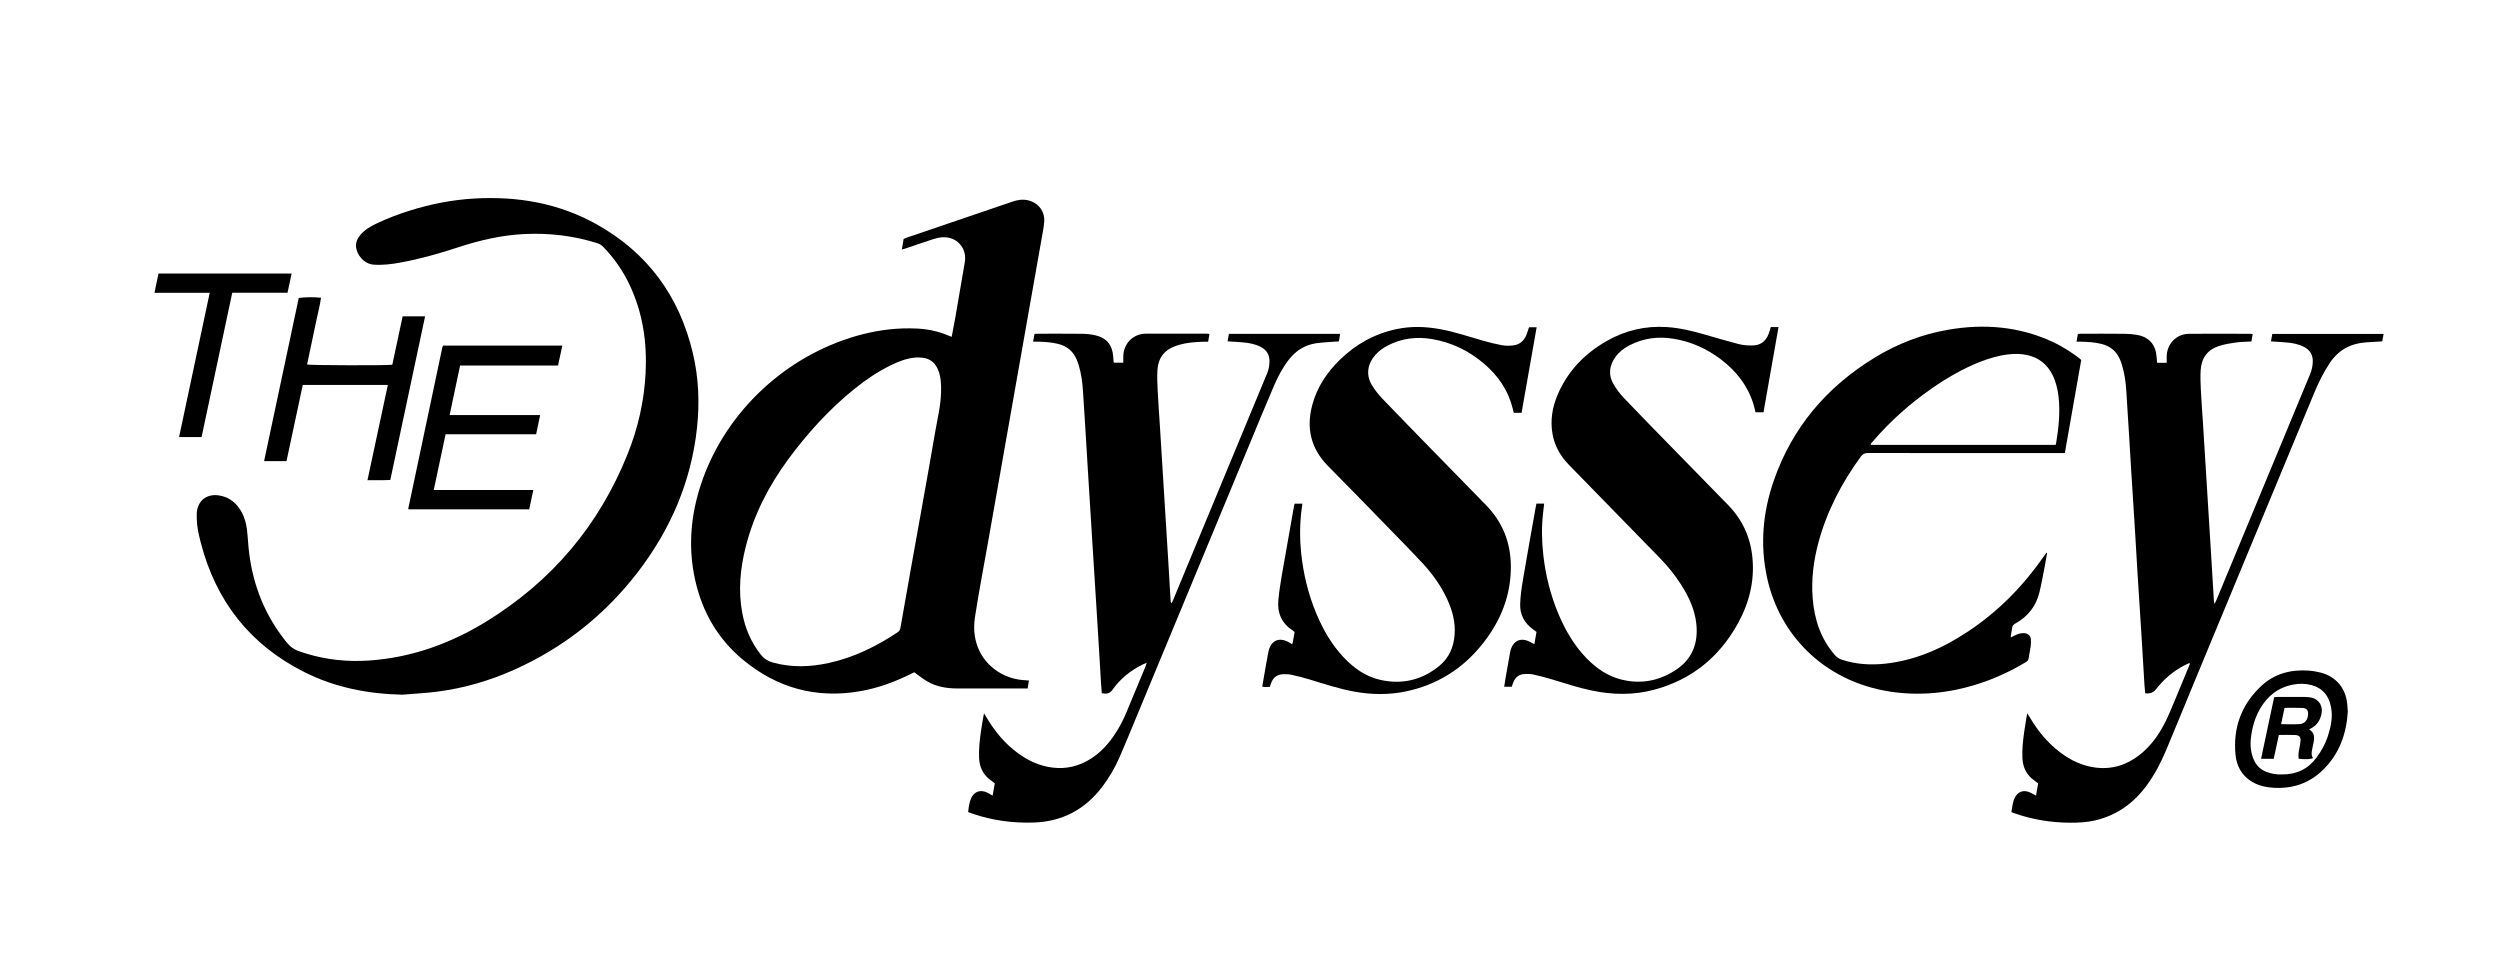 <?xml version="1.0" encoding="UTF-8"?>
<svg id="Layer_2" data-name="Layer 2" xmlns="http://www.w3.org/2000/svg" viewBox="0 0 612.28 237.54">
  <defs>
    <style>
      .cls-1 {
        stroke-width: 0px;
      }
    </style>
  </defs>
  <g id="Layer_1-2" data-name="Layer 1">
    <g>
      <path class="cls-1" d="m233.07,82.54c.3-1.6.6-3.07.86-4.55.8-4.58,1.59-9.17,2.36-13.76.59-3.49-1.96-6.34-5.49-6.12-.8.05-1.62.26-2.39.51-2.21.71-4.41,1.49-6.61,2.23-.26.09-.53.16-.93.28.16-.94.3-1.76.44-2.61.25-.11.47-.22.7-.3,8.66-2.95,17.33-5.9,25.99-8.85,1.21-.41,2.44-.61,3.71-.33,2.6.59,4.25,2.72,4.02,5.37-.13,1.5-.44,2.98-.7,4.47-1.03,5.89-2.08,11.77-3.12,17.65-1.11,6.29-2.22,12.57-3.33,18.86-1.1,6.22-2.19,12.45-3.29,18.67-1.11,6.29-2.22,12.57-3.33,18.86-1.08,6.1-2.26,12.19-3.19,18.31-.95,6.26,1.86,11.25,6.48,13.76,1.83.99,3.79,1.51,5.87,1.61.25.01.49.04.87.07-.1.65-.2,1.25-.31,1.94-.37,0-.67,0-.98,0-5.42,0-10.83,0-16.25,0-2.62,0-5.15-.42-7.44-1.78-1.05-.62-2-1.4-3.09-2.18-.2.1-.51.24-.81.39-3.94,1.95-8.02,3.47-12.37,4.23-10.81,1.9-20.43-.75-28.83-7.73-6.09-5.06-9.87-11.61-11.62-19.31-2.03-8.97-.98-17.71,2.32-26.21,6.51-16.73,21.33-29.77,38.75-34.18,4.3-1.09,8.67-1.58,13.1-1.38,2.66.12,5.24.64,7.71,1.68.26.11.52.21.9.36Zm-2.59,13.38c.04-1.93-.02-3.84-.86-5.63-.62-1.34-1.64-2.25-3.07-2.57-.76-.17-1.57-.2-2.34-.15-2.14.16-4.1.95-6,1.87-3.21,1.56-6.16,3.55-8.93,5.79-6.21,5.01-11.54,10.88-16.26,17.29-4.76,6.47-8.38,13.52-10.37,21.34-1.36,5.36-1.89,10.78-.86,16.27.7,3.74,2.13,7.15,4.51,10.16.82,1.04,1.8,1.65,3.08,2,4.52,1.22,9.04,1.08,13.56.09,6.17-1.35,11.74-4.08,16.96-7.57.45-.3.57-.7.65-1.18.84-4.83,1.69-9.66,2.56-14.49.91-5.08,1.83-10.15,2.73-15.22,1.05-5.88,2.11-11.76,3.11-17.65.58-3.44,1.46-6.83,1.53-10.35Z"/>
      <path class="cls-1" d="m98.62,170.14c-8.41-.18-16.49-1.73-24.03-5.51-13.35-6.69-21.73-17.4-25.44-31.82-.48-1.86-.91-3.73-.96-5.66-.01-.44-.03-.88-.01-1.32.12-3.16,2.41-5,5.54-4.48,2.11.35,3.72,1.46,4.92,3.2,1.05,1.54,1.6,3.27,1.84,5.1.18,1.4.24,2.82.37,4.23.76,8.14,3.4,15.57,8.34,22.14,2.05,2.73,2.49,3.03,5.78,4.04,5.02,1.55,10.16,2.06,15.39,1.71,10.4-.7,19.93-4.14,28.73-9.55,16.04-9.86,27.63-23.55,34.63-41.05,2.56-6.38,4.06-13.03,4.4-19.91.36-7.46-.7-14.69-3.93-21.5-1.63-3.44-3.77-6.54-6.43-9.27-.43-.44-.9-.75-1.49-.94-5.83-1.83-11.8-2.53-17.89-2.23-5.51.27-10.82,1.5-16.05,3.21-4.69,1.54-9.44,2.89-14.31,3.78-2.14.39-4.28.66-6.47.51-2.62-.18-4.24-2.68-4.36-4.39-.08-1.13.37-2.09,1.09-2.93,1.07-1.25,2.45-2.05,3.91-2.75,2.64-1.26,5.38-2.29,8.17-3.17,5.22-1.64,10.55-2.67,16.01-2.97,10.46-.57,20.47,1.16,29.7,6.3,12.56,7,20.33,17.66,23.62,31.6,1.42,5.99,1.67,12.07,1.02,18.2-1.42,13.32-6.55,25.12-14.69,35.65-8.05,10.4-18.1,18.31-30.12,23.68-5.95,2.66-12.16,4.48-18.62,5.33-2.87.38-5.76.51-8.65.76Z"/>
      <path class="cls-1" d="m296.21,81.78c-.11.67-.2,1.22-.32,1.91-.34,0-.68,0-1.01,0-2.02.06-4.03.19-5.98.73-.36.1-.72.22-1.08.35-2.69.96-4.14,2.92-4.34,5.72-.12,1.72-.03,3.46.05,5.18.12,2.61.33,5.21.49,7.82.32,5.06.63,10.11.94,15.17.38,6.12.76,12.25,1.14,18.37.21,3.42.41,6.85.61,10.27,0,.15.05.29.23.45.14-.3.29-.59.41-.89,6-14.47,12-28.94,18-43.41,1.66-4.01,3.31-8.02,4.99-12.03.4-.95.56-1.93.57-2.94.02-1.61-.72-2.77-2.13-3.51-1.33-.7-2.79-.97-4.27-1.11-1.25-.12-2.51-.17-3.86-.26.11-.61.21-1.21.32-1.83h27.23c-.05.36-.09.66-.14.96-.05.28-.1.55-.17.89-.33.02-.64.03-.94.05-1.47.12-2.96.18-4.42.37-2.85.38-5.14,1.78-6.89,4.06-1.51,1.96-2.66,4.13-3.63,6.39-1.91,4.45-3.76,8.93-5.61,13.4-9.39,22.63-18.77,45.27-28.16,67.9-1.34,3.22-2.65,6.46-4.05,9.66-1.11,2.54-2.5,4.94-4.17,7.16-4.22,5.6-9.81,8.61-16.85,8.84-5.14.17-10.17-.51-15.05-2.19-.32-.11-.64-.24-1.01-.38.13-1.14.25-2.23.67-3.25.7-1.72,2.24-2.32,3.94-1.55.45.2.86.49,1.38.79.19-1.05.36-2.02.54-3.03-.31-.23-.57-.44-.85-.64-1.97-1.35-2.9-3.24-3-5.59-.1-2.21.17-4.4.47-6.58.14-1.03.32-2.05.49-3.07.06-.36.14-.71.25-1.25.29.47.49.78.67,1.09,2,3.37,4.45,6.33,7.63,8.66,2.53,1.85,5.29,3.13,8.44,3.53,3.43.43,6.56-.35,9.45-2.19,2.38-1.51,4.23-3.56,5.79-5.88,1.2-1.78,2.17-3.68,2.99-5.67,1.52-3.66,3.04-7.32,4.56-10.98.1-.25.18-.51.33-.96-.47.21-.78.32-1.08.47-2.93,1.45-5.42,3.47-7.3,6.13-.74,1.05-1.55,1.06-2.63.87-.06-.77-.13-1.51-.18-2.26-.28-4.62-.55-9.24-.83-13.85-.41-6.69-.84-13.38-1.26-20.07-.38-6.12-.76-12.25-1.14-18.37-.4-6.47-.76-12.94-1.2-19.41-.14-2.16-.41-4.32-1.06-6.41-.13-.42-.27-.84-.44-1.25-.85-2.07-2.36-3.37-4.53-3.92-1.66-.42-3.35-.52-5.06-.56-.34,0-.69,0-1.13,0,.13-.69.24-1.28.35-1.9.29-.02.51-.05.73-.05,3.62,0,7.24-.02,10.87.02,1.09.01,2.21.12,3.27.36,2.76.63,4.17,2.35,4.4,5.17.04.44.06.88.09,1.32,0,.06.06.11.12.23h2.26c0-.48,0-.94,0-1.4-.02-2.7,1.66-4.93,4.22-5.56.42-.1.87-.15,1.31-.15,4.94-.01,9.89,0,14.83,0,.18,0,.37.02.69.05Z"/>
      <path class="cls-1" d="m536.19,162.39c-.36.17-.73.32-1.09.5-2.79,1.43-5.13,3.41-7.04,5.89q-.95,1.24-2.67,1.01c-.06-.63-.14-1.28-.18-1.93-.22-3.68-.43-7.35-.66-11.03-.34-5.47-.7-10.93-1.04-16.39-.24-3.8-.44-7.6-.68-11.4-.29-4.65-.59-9.3-.88-13.94-.4-6.44-.76-12.88-1.19-19.32-.14-2.16-.42-4.32-1.07-6.41-.13-.42-.27-.84-.44-1.24-.84-2.03-2.34-3.32-4.46-3.87-1.69-.44-3.42-.54-5.15-.58-.34,0-.68,0-1.08,0,.12-.68.23-1.27.34-1.89.28-.02.53-.06.77-.06,3.53,0,7.06-.02,10.58.02,1.03,0,2.08.08,3.1.26,2.99.52,4.62,2.39,4.83,5.42.03.46.07.92.12,1.43h2.35c0-.53,0-.99,0-1.46,0-3.16,2.34-5.62,5.49-5.65,4.98-.04,9.95-.01,14.93,0,.18,0,.36.03.63.05-.1.64-.19,1.22-.29,1.82-1.31.09-2.61.1-3.88.27-1.36.19-2.74.42-4.05.84-2.83.9-4.32,2.96-4.51,5.89-.1,1.6-.03,3.21.04,4.81.13,2.61.33,5.21.5,7.82.32,5.06.63,10.11.94,15.17.38,6.16.76,12.31,1.14,18.47.21,3.42.41,6.85.62,10.27.01.2.09.4.17.76.21-.47.37-.77.5-1.09,7.62-18.36,15.23-36.73,22.85-55.09.44-1.07.7-2.15.7-3.3,0-1.57-.71-2.71-2.08-3.44-1.36-.73-2.84-1-4.35-1.13-1.25-.11-2.5-.17-3.82-.26.11-.61.21-1.18.33-1.82h27.26c-.12.66-.22,1.23-.33,1.81-1.38.09-2.69.16-4.01.25-3.76.26-6.73,1.89-8.84,5.04-1.56,2.34-2.78,4.86-3.86,7.45-9.75,23.5-19.5,47.01-29.25,70.52-2.35,5.67-4.65,11.35-7.03,17.01-1.26,2.99-2.77,5.86-4.7,8.49-3.17,4.32-7.26,7.28-12.52,8.54-2.07.5-4.17.6-6.28.59-4.54-.03-8.96-.72-13.26-2.2-.33-.11-.65-.24-1.08-.4.25-1.27.27-2.56.93-3.71.71-1.25,1.95-1.72,3.31-1.23.58.21,1.12.55,1.79.89.18-1,.36-2,.53-2.99-.34-.25-.61-.46-.89-.66-1.94-1.33-2.85-3.2-2.97-5.52-.11-2.21.15-4.4.46-6.58.2-1.4.45-2.79.71-4.42.29.45.47.72.64,1.01,1.97,3.35,4.39,6.3,7.51,8.64,2.5,1.88,5.26,3.2,8.39,3.64,4.1.57,7.73-.54,10.96-3.06,2.84-2.21,4.86-5.09,6.43-8.28.82-1.66,1.51-3.39,2.23-5.1,1.13-2.7,2.24-5.4,3.36-8.11.12-.29.23-.58.34-.87-.05-.05-.1-.11-.15-.16Z"/>
      <path class="cls-1" d="m370.27,168.19h-1.88c.12-.74.21-1.41.33-2.09.37-2.11.74-4.21,1.12-6.32.06-.34.15-.68.27-1,.68-1.85,2.27-2.56,4.1-1.81.51.21.99.5,1.57.8.18-1.05.35-2.02.53-3.01-.3-.22-.55-.41-.8-.59-2.17-1.53-3.3-3.64-3.2-6.28.07-1.88.32-3.76.63-5.62,1.01-5.95,2.08-11.89,3.13-17.84.06-.34.14-.68.22-1.09h1.89c-.1.84-.18,1.61-.27,2.38-.39,3.46-.32,6.92.08,10.36.57,4.96,1.78,9.77,3.73,14.38,1.67,3.94,3.8,7.6,6.79,10.7,2.43,2.51,5.22,4.45,8.66,5.29,4.91,1.2,9.48.23,13.58-2.6,3.82-2.64,5.18-6.51,4.7-11.05-.37-3.56-1.87-6.7-3.77-9.67-1.5-2.34-3.24-4.49-5.18-6.48-7.4-7.6-14.81-15.2-22.23-22.78-2.1-2.15-3.54-4.65-4.05-7.63-.57-3.29-.05-6.46,1.24-9.51,2.46-5.82,6.61-10.12,12.05-13.22,4.54-2.59,9.45-3.75,14.68-3.41,3.12.2,6.15.92,9.15,1.78,2.84.82,5.67,1.67,8.53,2.4,1.05.27,2.18.33,3.27.33,1.97,0,3.33-.99,4.02-2.85.2-.53.34-1.07.53-1.66h1.89c-1.23,6.96-2.44,13.87-3.68,20.86h-1.95c-.17-.66-.32-1.34-.52-2-1.41-4.56-4.23-8.11-7.98-10.96-3.42-2.59-7.23-4.31-11.47-5.02-3.81-.64-7.46-.2-10.91,1.6-1.33.69-2.51,1.57-3.4,2.8-1.55,2.13-1.84,4.42-.5,6.72.71,1.21,1.58,2.36,2.55,3.38,4.04,4.24,8.14,8.42,12.23,12.61,4.42,4.53,8.85,9.05,13.27,13.58,3.5,3.58,5.47,7.87,5.96,12.84.57,5.77-.78,11.15-3.54,16.16-4.57,8.28-11.38,13.82-20.58,16.27-5.02,1.34-10.09,1.24-15.16.19-3.4-.7-6.68-1.8-9.99-2.8-1.44-.43-2.91-.8-4.38-1.13-.61-.14-1.25-.15-1.88-.14-1.6.02-2.58.76-3.11,2.27-.09.26-.18.53-.28.82Z"/>
      <path class="cls-1" d="m311.01,168.24c-.48,0-.88,0-1.29,0-.15,0-.31-.03-.58-.06.13-.8.26-1.56.39-2.32.37-2.07.7-4.16,1.12-6.22.57-2.83,2.67-3.73,5.14-2.26.21.13.42.25.67.4.06-.16.12-.27.14-.39.16-.86.31-1.73.47-2.61-.2-.15-.36-.29-.54-.41-2.65-1.76-3.74-4.27-3.45-7.37.19-2.06.51-4.12.86-6.16.97-5.64,1.98-11.27,2.98-16.91.03-.18.09-.36.15-.57h1.9c-.11.85-.24,1.63-.32,2.4-.33,3.17-.32,6.35,0,9.52.53,5.19,1.73,10.23,3.76,15.05,1.64,3.92,3.74,7.56,6.67,10.67,2.49,2.63,5.37,4.7,8.96,5.51,5.37,1.21,10.27.04,14.51-3.46,2.34-1.93,3.48-4.58,3.7-7.6.23-3.07-.54-5.93-1.81-8.68-1.51-3.26-3.57-6.15-5.99-8.78-2.24-2.43-4.57-4.78-6.87-7.15-5.43-5.57-10.83-11.16-16.31-16.68-4.24-4.28-5.41-9.29-3.87-15.01,1.17-4.34,3.58-7.95,6.77-11.06,3.93-3.82,8.55-6.38,13.94-7.5,3.47-.73,6.94-.62,10.42,0,3.6.64,7.06,1.81,10.57,2.82,1.54.44,3.1.84,4.67,1.13.92.17,1.89.17,2.82.06,1.52-.18,2.61-1.06,3.2-2.47.27-.63.45-1.3.68-1.98h1.87c-1.23,6.99-2.45,13.92-3.69,20.95h-1.92c-.09-.35-.16-.65-.23-.95-1.08-4.48-3.56-8.09-7.02-11.05-3.71-3.18-7.97-5.25-12.81-6.06-3.77-.63-7.4-.18-10.83,1.6-1.13.59-2.14,1.32-2.99,2.27-1.81,2.02-2.49,4.82-.82,7.48.71,1.14,1.54,2.23,2.47,3.2,4.2,4.39,8.46,8.73,12.7,13.08,4.24,4.35,8.5,8.69,12.74,13.04,4.04,4.14,6.03,9.13,6.08,14.9.06,7.24-2.51,13.55-6.96,19.12-4.89,6.12-11.18,10.06-18.89,11.64-4.16.85-8.32.77-12.48.02-3.79-.68-7.43-1.9-11.1-3.02-1.41-.43-2.85-.78-4.29-1.1-.61-.14-1.25-.15-1.88-.15-1.63.02-2.65.79-3.17,2.33-.08.24-.15.47-.26.81Z"/>
      <path class="cls-1" d="m501.37,135.36c-.2,1.14-.37,2.25-.59,3.36-.41,2.1-.78,4.2-1.28,6.28-.82,3.43-2.83,6-5.91,7.7-.48.27-.76.57-.81,1.14-.06.62-.21,1.24-.31,1.86-.02.09,0,.18,0,.41.33-.16.59-.28.84-.41.74-.37,1.49-.67,2.34-.64,1.01.03,1.67.6,1.75,1.61.04.56,0,1.13-.07,1.69-.13.93-.36,1.85-.48,2.79-.06.49-.29.78-.7,1.02-5.28,3.17-10.9,5.46-16.93,6.72-4.85,1.01-9.74,1.28-14.65.72-16.93-1.94-28.68-13.48-31.83-28.29-1.7-8-.99-15.86,1.65-23.52,4.53-13.12,13.01-23.06,24.8-30.25,5.56-3.39,11.56-5.7,17.99-6.8,8.77-1.51,17.31-.81,25.48,2.95,2.4,1.11,5.55,3.09,7.06,4.47-1.33,7.53-2.67,15.11-4.02,22.8-.45,0-.85,0-1.25,0-15.65,0-31.3,0-46.95-.02-.82,0-1.31.25-1.78.9-4.67,6.42-8.3,13.35-10.37,21.05-1.2,4.47-1.77,9.01-1.4,13.64.41,5.17,1.96,9.91,5.44,13.9.5.57,1.06.93,1.78,1.16,3.48,1.12,7.04,1.33,10.64.93,7.43-.83,14.05-3.8,20.2-7.88,7.44-4.94,13.58-11.2,18.64-18.53.16-.23.33-.46.5-.68.03-.04.11-.04.24-.07Zm2.04-26.4c.06-.12.13-.2.14-.29.63-3.83,1.06-7.67.61-11.55-.22-1.85-.65-3.65-1.49-5.33-1.3-2.58-3.35-4.2-6.17-4.83-1.52-.34-3.06-.34-4.6-.17-2.49.28-4.86,1-7.18,1.92-4.14,1.66-7.97,3.89-11.62,6.43-5.32,3.71-10.14,7.98-14.36,12.9-.23.27-.56.49-.59.91h45.27Z"/>
      <path class="cls-1" d="m136.66,89.53h-23.98c-.85,4.03-1.69,8.01-2.56,12.13h22.17c-.34,1.63-.65,3.12-.98,4.69h-22.18c-.97,4.54-1.92,9.02-2.9,13.65,8.15,0,16.21,0,24.39,0-.35,1.66-.68,3.19-1.01,4.74h-29.5s-.06-.06-.08-.08c-.02-.03-.05-.06-.04-.08,2.78-13.19,5.57-26.38,8.36-39.57.03-.12.1-.23.17-.37h29.2c-.35,1.63-.69,3.2-1.05,4.89Z"/>
      <path class="cls-1" d="m74.15,94.28c-1.33,6.24-2.65,12.44-3.98,18.65h-5.49c2.83-13.34,5.66-26.64,8.48-39.92.68-.23,3.96-.29,5.46-.09-.25,1.82-.72,3.6-1.1,5.39-.38,1.85-.78,3.69-1.17,5.54-.38,1.81-.76,3.62-1.14,5.42.74.21,19.57.27,20.87.06.84-3.92,1.68-7.87,2.53-11.85h5.5c-2.84,13.36-5.67,26.67-8.52,40.07-1.84.1-3.65.03-5.59.05,1.68-7.84,3.33-15.55,4.99-23.33h-20.85Z"/>
      <path class="cls-1" d="m43.86,107.04c2.49-11.75,4.98-23.48,7.5-35.33h-13.53c.35-1.65.67-3.17.99-4.72h32.6c-.33,1.58-.65,3.07-1,4.7-2.27.03-4.52,0-6.77.01-2.23,0-4.46,0-6.77,0-2.51,11.81-5,23.54-7.51,35.34h-5.52Z"/>
      <path class="cls-1" d="m575.01,174.26c-.35,5.52-2.09,10.45-6.16,14.37-3.44,3.32-7.61,4.65-12.35,4.28-.72-.06-1.44-.15-2.14-.32-3.9-.94-6.46-3.69-6.85-7.7-.66-6.64,1.44-12.36,6.34-16.92,3.22-3,7.18-4.03,11.51-3.73,1.03.07,2.07.24,3.06.5,3.7.98,6.06,3.81,6.44,7.62.06.63.09,1.25.14,1.9Zm-16.26,15.41c3.75.05,6.54-1.35,8.64-4.19,1.15-1.56,2.08-3.22,2.69-5.06.77-2.35,1.29-4.74.82-7.23-.51-2.73-2.01-4.65-4.76-5.4-1.48-.4-2.99-.41-4.49-.13-3.71.69-6.39,2.82-8.21,6.06-1.22,2.17-1.88,4.52-2.16,6.98-.21,1.83-.05,3.64.7,5.36.64,1.47,1.7,2.47,3.19,3.02,1.22.45,2.49.63,3.58.58Z"/>
      <path class="cls-1" d="m565.51,178.62c1.35.81,1.37,1.96,1.11,3.21-.12.58-.23,1.17-.36,1.76-.16.72-.23,1.42.24,2.07-.58.29-1.67.34-3.52.18-.1-.69-.07-1.4.07-2.1.14-.71.29-1.42.37-2.14.12-1.03-.24-1.52-1.26-1.58-1.31-.07-2.63-.02-4.04-.02-.42,1.94-.84,3.87-1.26,5.84h-3.1c1.07-5.03,2.13-10.03,3.2-15.07.29-.03.54-.08.78-.08,2.24,0,4.47,0,6.71,0,.38,0,.75.03,1.13.07,2.14.24,3.41,1.95,2.98,4.07-.35,1.7-1.23,3.01-3.04,3.79Zm-6-5.25c-.29,1.36-.56,2.64-.84,3.99,1.54,0,3.02.07,4.49-.02,1.27-.08,2.01-.96,2.11-2.26.09-1.1-.3-1.65-1.39-1.7-1.41-.06-2.83-.02-4.37-.02Z"/>
    </g>
  </g>
</svg>